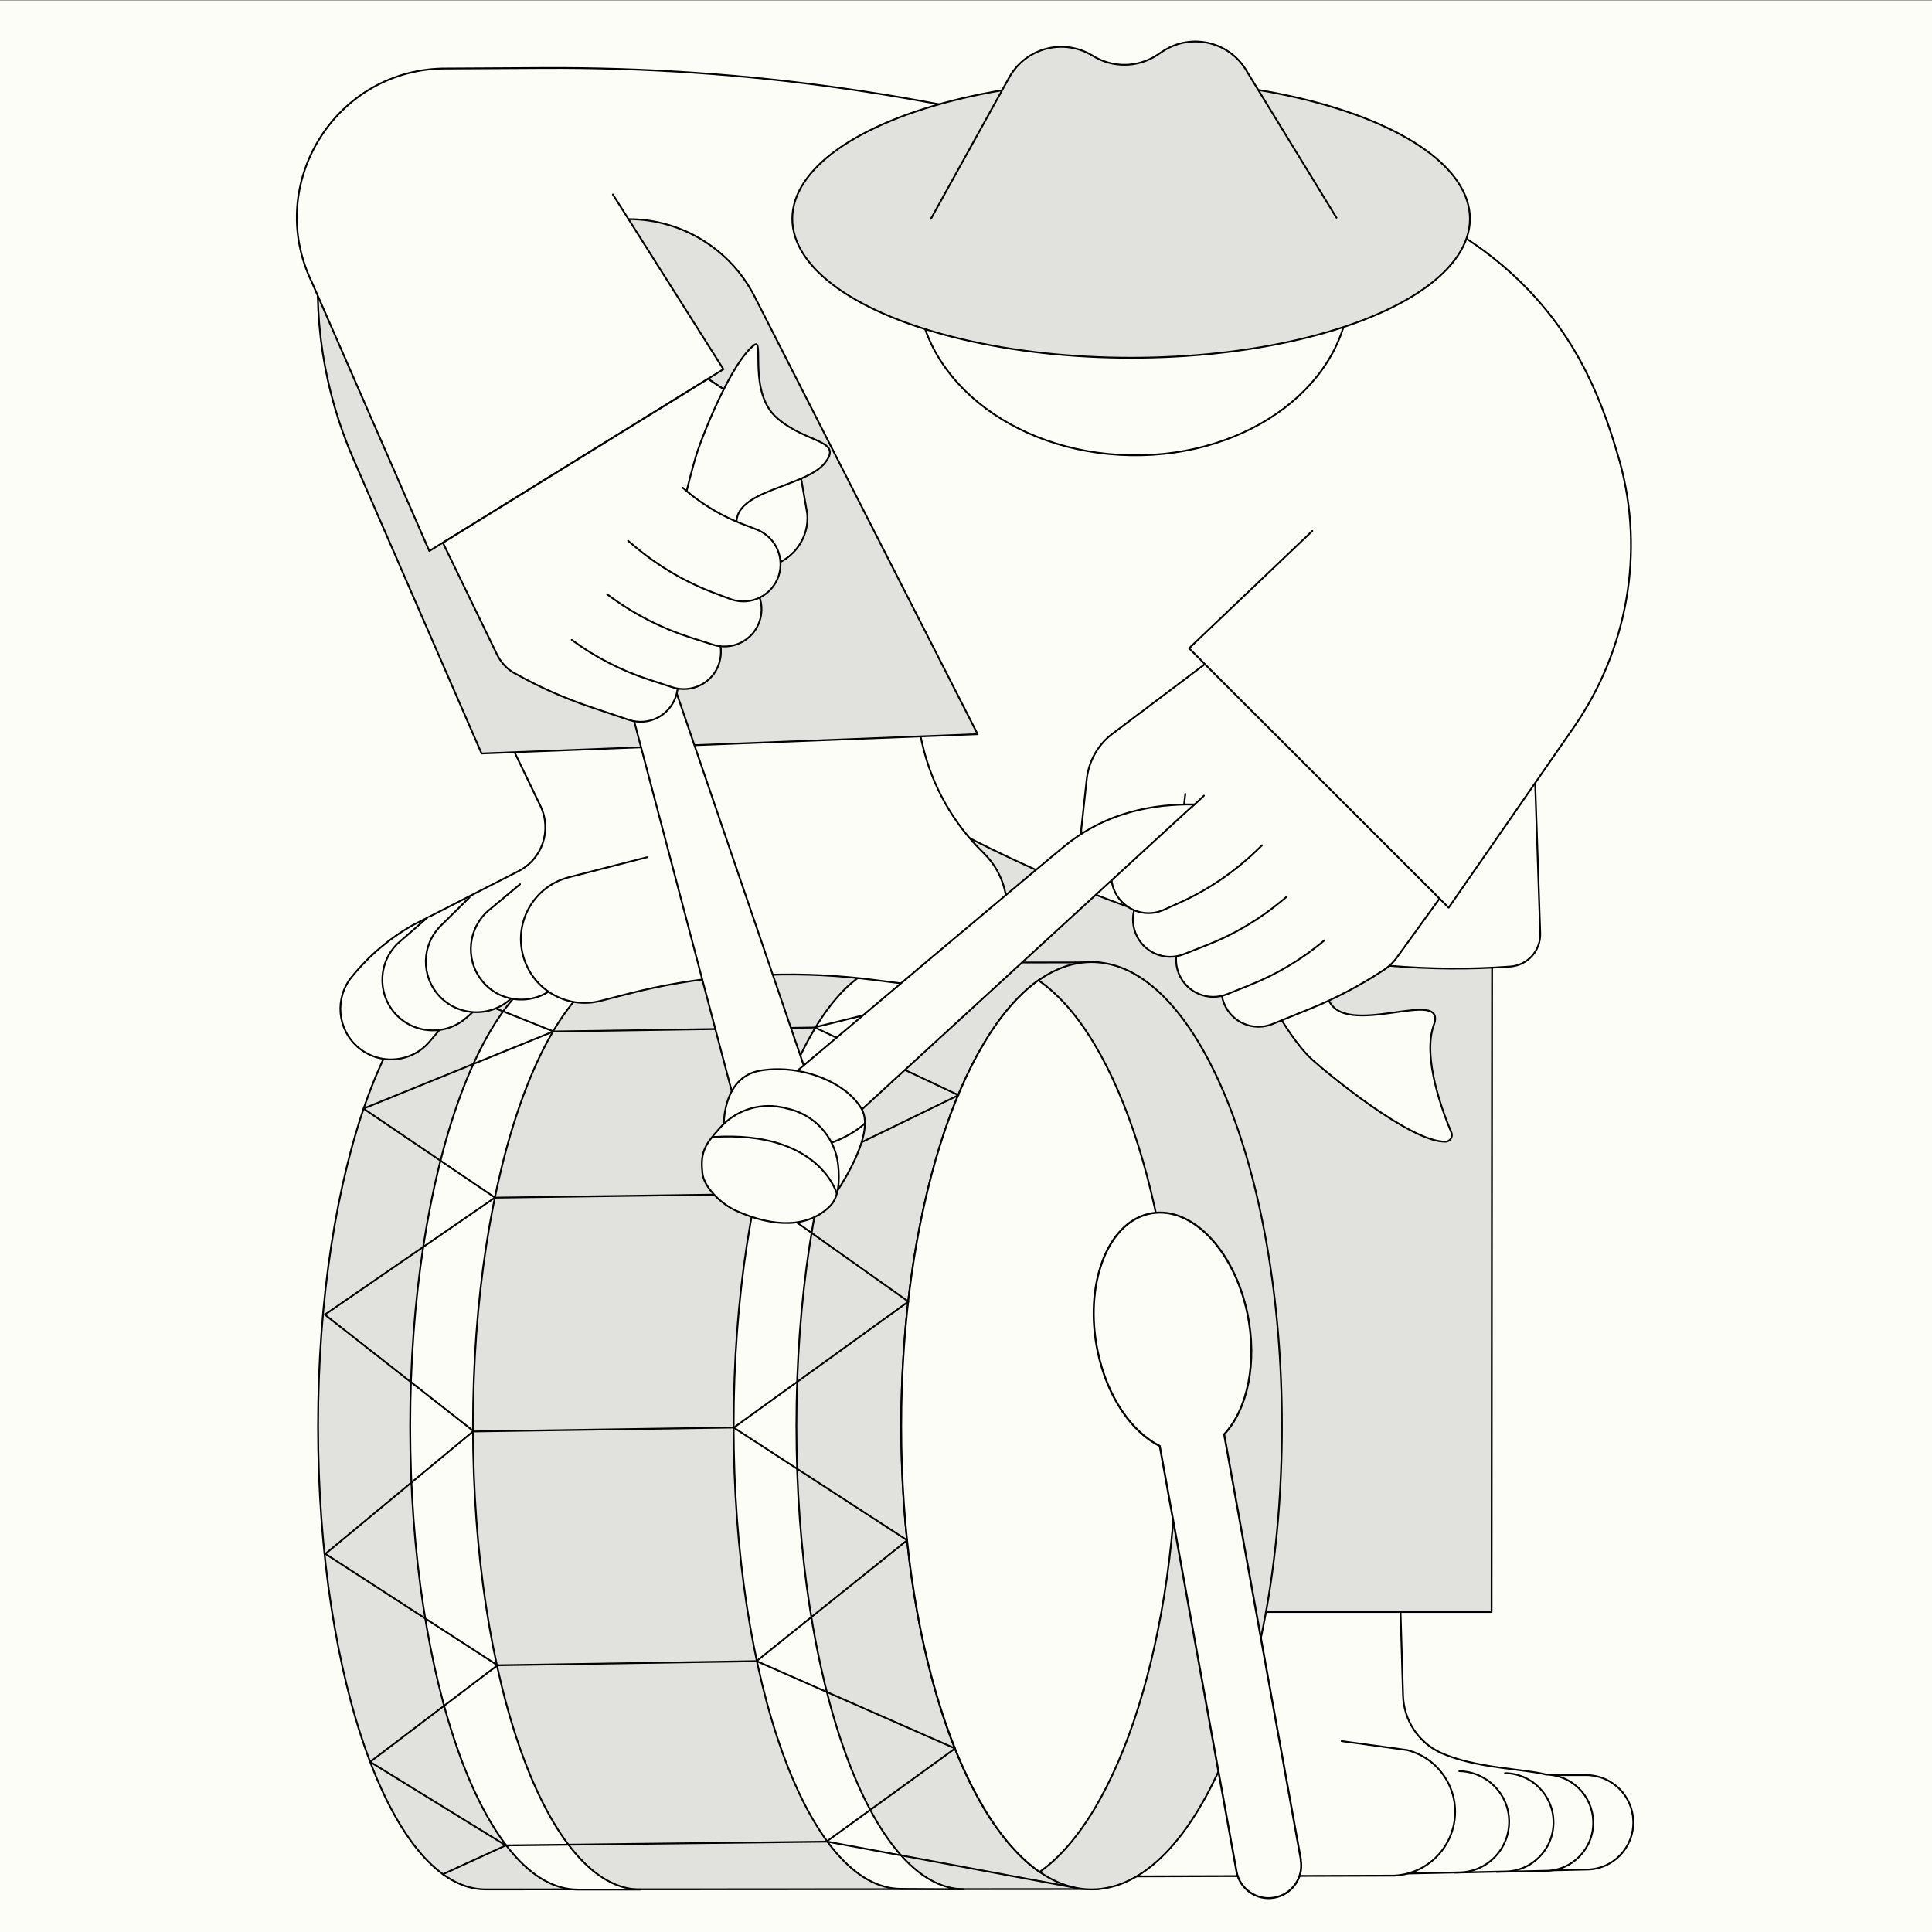 <?xml version="1.0" encoding="UTF-8"?>
<svg id="d" xmlns="http://www.w3.org/2000/svg" version="1.1" viewBox="0 0 1080 1080">
  <rect x="0" y="0" width="1080" height="1080" fill="#808080" stroke="none"/>
  <defs>
    <style>
      .cls-1 {
        fill: none;
      }

      .cls-1, .cls-2, .cls-3, .cls-4 {
        stroke: #000;
        stroke-linecap: round;
        stroke-linejoin: round;
      }

      .cls-2 {
        fill: #e1e2de;
      }

      .cls-3, .cls-4, .cls-5 {
        fill: #fcfdf7;
      }

      .cls-4 {
        stroke-width: 1.1px;
      }

      .cls-5 {
        stroke-width: 0px;
      }
    </style>
  </defs>
  <g id="e">
    <rect class="cls-5" y=".3" width="1080" height="1080"/>
  </g>
  <g id="f">
    <g id="g">
      <path class="cls-3" d="M860.1,1045.7l26.7-.6c14.8,0,26.6-12.2,26.2-27h0c-.3-14.2-11.8-25.6-26-25.8h-20.1"/>
      <path class="cls-3" d="M836.7,1046.4l27.2-.6c15,0,27.1-12.5,26.7-27.5h0c-.3-14.5-12-26.1-26.5-26.3h.3c-13.1-3.3-39.6-3.5-58.8-12.1-12.7-5.7-20.9-18.3-21.3-32.2l-1.4-46.7h-81c0,0-164.4,147.2-164.4,147.2"/>
      <path class="cls-3" d="M813.3,1046.8l27.8-.6c15.4,0,27.7-12.8,27.3-28.1h0c-.3-14.8-12.3-26.7-27.1-26.9"/>
      <path class="cls-3" d="M786.9,1047.3l28.6-.6c15.8-.1,28.4-13.1,28.1-28.9h0c-.3-15.2-12.6-27.4-27.8-27.7"/>
      <path class="cls-3" d="M538.2,1049.2l241.3-.7c15.2-.8,28.8-11.3,32.8-26.8h0c4.9-19.1-6.6-38.5-25.7-43.4l-36.6-5"/>
    </g>
    <polygon id="m" class="cls-2" points="533 603.7 631.3 901.1 833.8 901.1 834.1 531 514.3 435.8 533 603.7"/>
    <g id="n">
      <path class="cls-2" d="M614.2,538l-342.7.2c-51.7,0-93.7,116-93.7,259s41.9,259,93.7,259l342.7-.2"/>
      <path class="cls-2" d="M716.6,797.2c0,143-47.6,259-106.4,259s-106.4-116-106.4-259,47.6-259.4,106.4-259.4,106.4,116.4,106.4,259.4h0Z"/>
      <path class="cls-3" d="M503.8,537.9c-51.7,0-93.7,116-93.7,259s41.9,259,93.7,259l35.1.2c-51.7,0-93.7-116-93.7-259s41.9-259,93.7-259l-35.1-.2h0Z"/>
      <path class="cls-3" d="M323,538.3c-51.7,0-93.7,116-93.7,259s41.9,259,93.7,259h35c-51.7-.1-93.6-115.8-93.6-258.8s41.9-259,93.7-259l-35.1-.2Z"/>
      <path class="cls-3" d="M580.6,547.9c-44.4,31.3-76.8,131.2-76.8,249.3s32.7,218.3,77.3,249.2h.1c44.4-31.2,76.9-130.9,76.9-249s-32.6-218.2-77.2-249.1"/>
      <polyline class="cls-1" points="462.4 1029.2 533.9 977.4 423 928.6 278.1 930.9 206.9 984.9 282.7 1031.6"/>
      <polyline class="cls-1" points="423 928.5 507.1 861 410.1 798 264.4 800.2 181.9 868.6 278.1 930.9"/>
      <polyline class="cls-1" points="410.4 797.9 507.8 727.6 423.1 667.5 276.6 669.5 181.6 734.9 264.8 800.1"/>
      <polyline class="cls-1" points="247.6 1047.7 282.7 1031.6 462.4 1029.5 600.6 1055.2"/>
      <polyline class="cls-1" points="244 550.5 309.5 576.6 454.9 574.4 559.7 548.5"/>
      <polyline class="cls-1" points="276.9 669.6 203.2 619.7 309.3 576.6"/>
      <polyline class="cls-1" points="455.8 574.5 535.8 612.2 422 667.5"/>
    </g>
    <path id="o" class="cls-3" d="M490.7,439.3s172,114.7,353.6,101c9.6-.7,17-8.8,16.7-18.5l-10.1-298.9L321.2,75.9l10.8,324.9,158.8,38.5h0Z"/>
    <g id="p">
      <path class="cls-3" d="M716.1,569.6s8.8,15,17.6,22.9c8,7.2,54.8,46.1,74.3,45.7,2.6,0,4.4-2.8,3.3-5.2-4.6-10.8-16.4-41.9-9.8-60,8.1-22.3-50.8,9-59.1-14.9l-26.4,11.6h0Z"/>
      <path class="cls-3" d="M722.3,521.5l-27.5,12.7c-10,4.6-14.7,16.3-10.6,26.6h0c4.3,10.8,16.5,16,27.2,11.6l21.2-8.6c14.2-5.8,27.7-12.9,40.5-21.3h0c3.2-2,5.9-4.6,8-7.6l23.6-32.6-131.1-131-45.3,73.4"/>
      <path class="cls-3" d="M662.6,443.8l-2.7,23.3c-1.7,16.1-16.7,27.4-32.7,24.4h0c-13.3-2.5-22.9-14.1-22.8-27.6l3.1-28.4c1.1-9.8,6-18.8,13.8-24.9l52.3-39.4,131.1,130.9"/>
      <path class="cls-3" d="M697,504.8l-27.5,12.7c-10,4.6-14.7,16.3-10.6,26.6h0c4.3,10.8,16.5,16,27.2,11.6l12.2-4.9c15.3-6.1,29.5-14.5,42-25.1"/>
      <path class="cls-3" d="M672.9,482.4l-27.5,12.7c-10,4.6-14.7,16.3-10.6,26.6h0c4.3,10.8,16.5,16,27.2,11.6l12.2-4.8c15.2-5.9,29.3-14.2,41.9-24.6l2.9-2.4"/>
      <path class="cls-3" d="M673,444.8l-2.5,2.4c-8.5,8-18.2,14.6-28.7,19.5l-8.5,4c-10,4.6-14.7,16.3-10.6,26.6h0c4.3,10.8,16.5,16,27.2,11.6l9.1-4.1c16.1-7.2,30.8-17.2,43.5-29.4l3-2.9"/>
    </g>
    <g id="q">
      <path class="cls-3" d="M302.7,514.1c-17.5,15.2-33.5,32-47.7,50.3l-4,5.1-10.9,12.8c-10.2,12-28.3,13.3-40.2,2.9h0c-11.4-10-12.9-27.3-3.3-39.1h0c9.4-11.6,20.9-21.4,33.9-28.8l59.3-30.3c13.4-6.8,18.8-23,12.3-36.5l-15.2-31.5"/>
      <path class="cls-3" d="M332.5,510.8c-19.6,12.4-37.9,26.7-54.6,42.7l-4.7,4.5-12.6,11c-11.9,10.4-30,9-40.2-3h0c-9.8-11.6-8.7-28.9,2.5-39.1l16.1-14"/>
      <path class="cls-3" d="M355.4,497c-19.1,13.2-36.8,28.2-52.9,44.9l-4.5,4.7-12.2,11.5c-11.5,10.8-29.6,10.2-40.3-1.4h0c-10.3-11.2-9.9-28.5.9-39.2l16.1-15.9"/>
      <path class="cls-3" d="M322.2,542.2l-13.1,10.4c-12.4,9.8-30.4,7.7-40-4.8h0c-9.3-12-7.4-29.2,4.2-39l17.4-14.5"/>
      <path class="cls-3" d="M361.7,479.2l-43.7,11.2c-19.1,4.9-30.6,24.3-25.7,43.4h0c4.9,19.1,24.3,30.6,43.4,25.7l15.6-4c18.6-4.8,37.7-8,56.9-9.6h0c6.4-.5,12.9-.9,19.4-1h2.6c19.5-.6,39.1.4,58.5,2.9l25.3,3.2c15.4,2,30.7-4.5,40.1-16.8h0c13.2-17.5,11.4-42.1-4.3-57.4h0c-17-16.5-28.9-37.7-34.2-60.8l-7.8-34.1-228.4,30.6"/>
    </g>
    <path id="r" class="cls-2" d="M183.7,91.4l-4.7,43.4c-4.5,41.5,1.9,83.4,18.5,121.7l71.7,164.7,277.3-10.8-124.7-244.7c-13.4-26.3-40.4-43-69.9-43.2h0"/>
    <path id="s" class="cls-3" d="M342.6,108.7l61.8,97.7-164.4,101.6-65.6-150.1c-27-55.6,13.9-120.2,75.6-119.6l53.7-.3c113.5-.6,226.5,15.6,335.2,48.1l4.9,1.5,116.1,19.2,2.4.7c30.2,8.4,58.3,23.5,81.7,44.5,34.8,31.4,50.2,66.9,60.7,103.6h0c.3.9.5,1.8.8,2.7,13.9,50.7,4.2,105-25.7,148.2l-70,100.9-145.1-145,68.9-65.6"/>
    <g id="t">
      <polygon class="cls-3" points="420.7 654.2 343.5 361.4 367.1 354.8 465.3 642.5 420.7 654.2"/>
      <path class="cls-3" d="M667.6,449.7l-197.4,181.1-37.1-21.6s156.7-132.4,165-138.6c21.7-16.4,46.1-21.2,69.5-20.9h0Z"/>
      <path class="cls-3" d="M404.6,631.6s-2-29.6,20.8-33.2c22.9-3.6,47.9,6.8,56.3,21.6,8.4,14.8-15.2,48-15.2,48"/>
      <path class="cls-3" d="M483.4,628s-6.7,6.8-20.1,11.3"/>
      <path class="cls-3" d="M439.2,619.5c15.6,3,27.5,15.7,29.3,31.5,1,9.2.4,18.3-4.5,23.2-12,12.1-31.2,12.2-52.3,2.7-9-4-18.1-13.4-19-20.8-1.1-9.8.3-14.7,6.8-22.2l2.6-3c8.5-9.9,21.7-14.5,34.5-12l2.6.5h0Z"/>
      <path class="cls-3" d="M467.7,667s-9.8-35.2-69.2-31.4"/>
    </g>
    <g id="u">
      <path class="cls-3" d="M754.4,161.8c-1,52.4-55.8,93.9-122.5,92.7-66.7-1.2-120-44.7-119-97.1"/>
      <ellipse class="cls-2" cx="632.3" cy="122.3" rx="189.4" ry="77.7"/>
      <path class="cls-2" d="M520.4,122.3l43.8-79.1c9.3-16.6,30.5-22,46.7-12h0c11,6.8,24.9,6.7,35.7-.3l3.5-2.3c16.1-10.5,37.7-5.2,47.1,11.6l49.9,81.5"/>
    </g>
    <g id="v">
      <path class="cls-3" d="M392,271l4.2,23.1c2.7,16,18.5,26.2,34.1,22.3h0c13.1-3.3,22-15.5,21-29l-4.9-28.1c-1.7-9.7-7.2-18.3-15.3-23.9l-35.2-23.5-15.8,20.8,11.9,38.3h0Z"/>
      <path class="cls-3" d="M366.2,362.8l-.6.5c10.3,4,15.7,15.3,12.3,25.8h0c-3.6,11-15.4,17-26.4,13.3l-21.7-7.3c-14.5-4.9-28.5-11.1-41.8-18.6h0s0,0-.1,0c-4.5-2.4-8-6.3-10.2-10.9l-30.1-62.2,148.2-91.6,27.7,18.4-57.2,132.7Z"/>
      <path class="cls-3" d="M319.6,357.7c13.2,9.7,27.9,17.3,43.5,22.3l12.5,4.1c11,3.7,22.9-2.3,26.4-13.3h0c3.4-10.5-2-21.9-12.3-25.8l-28.2-10.9"/>
      <path class="cls-3" d="M339.4,332.2l3,2.2c13.2,9.5,27.8,16.9,43.4,21.9l12.5,4c11,3.7,22.9-2.3,26.4-13.3h0c3.4-10.5-2-21.9-12.3-25.8l-28.2-10.9"/>
      <path class="cls-3" d="M383.5,275.9s3.7-15.5,6.6-24.2c2.9-8.7,18.7-49.2,31.6-58.9,5.7-4.3-3.8,26.9,12.9,41.1s36.7,11.9,26.6,24.8c-10.8,13.8-51.5,15.1-49.4,34.7l-28.3-17.4h0Z"/>
      <path class="cls-3" d="M381.7,272.7l2.6,2.2c9,7.5,19.1,13.4,29.9,17.7l8.8,3.4c10.3,4,15.7,15.3,12.3,25.8h0c-3.6,11-15.4,17-26.4,13.3l-9.3-3.5c-16.5-6.2-31.8-15.2-45.3-26.6l-3.2-2.7"/>
    </g>
    <path class="cls-4" d="M727.2,1039.6l-42.9-237.8c13-13.8,18.7-40,13-67.6-7.7-36.5-32.6-61.4-55.7-55.5-23.1,5.8-35.6,40.2-28,76.7,5.3,25.5,19.1,45.2,34.7,52.9l42.9,237.8c1.8,9.9,11.3,16.5,21.2,14.7h0c9.9-1.8,16.5-11.3,14.7-21.2Z"/>
  </g>
</svg>